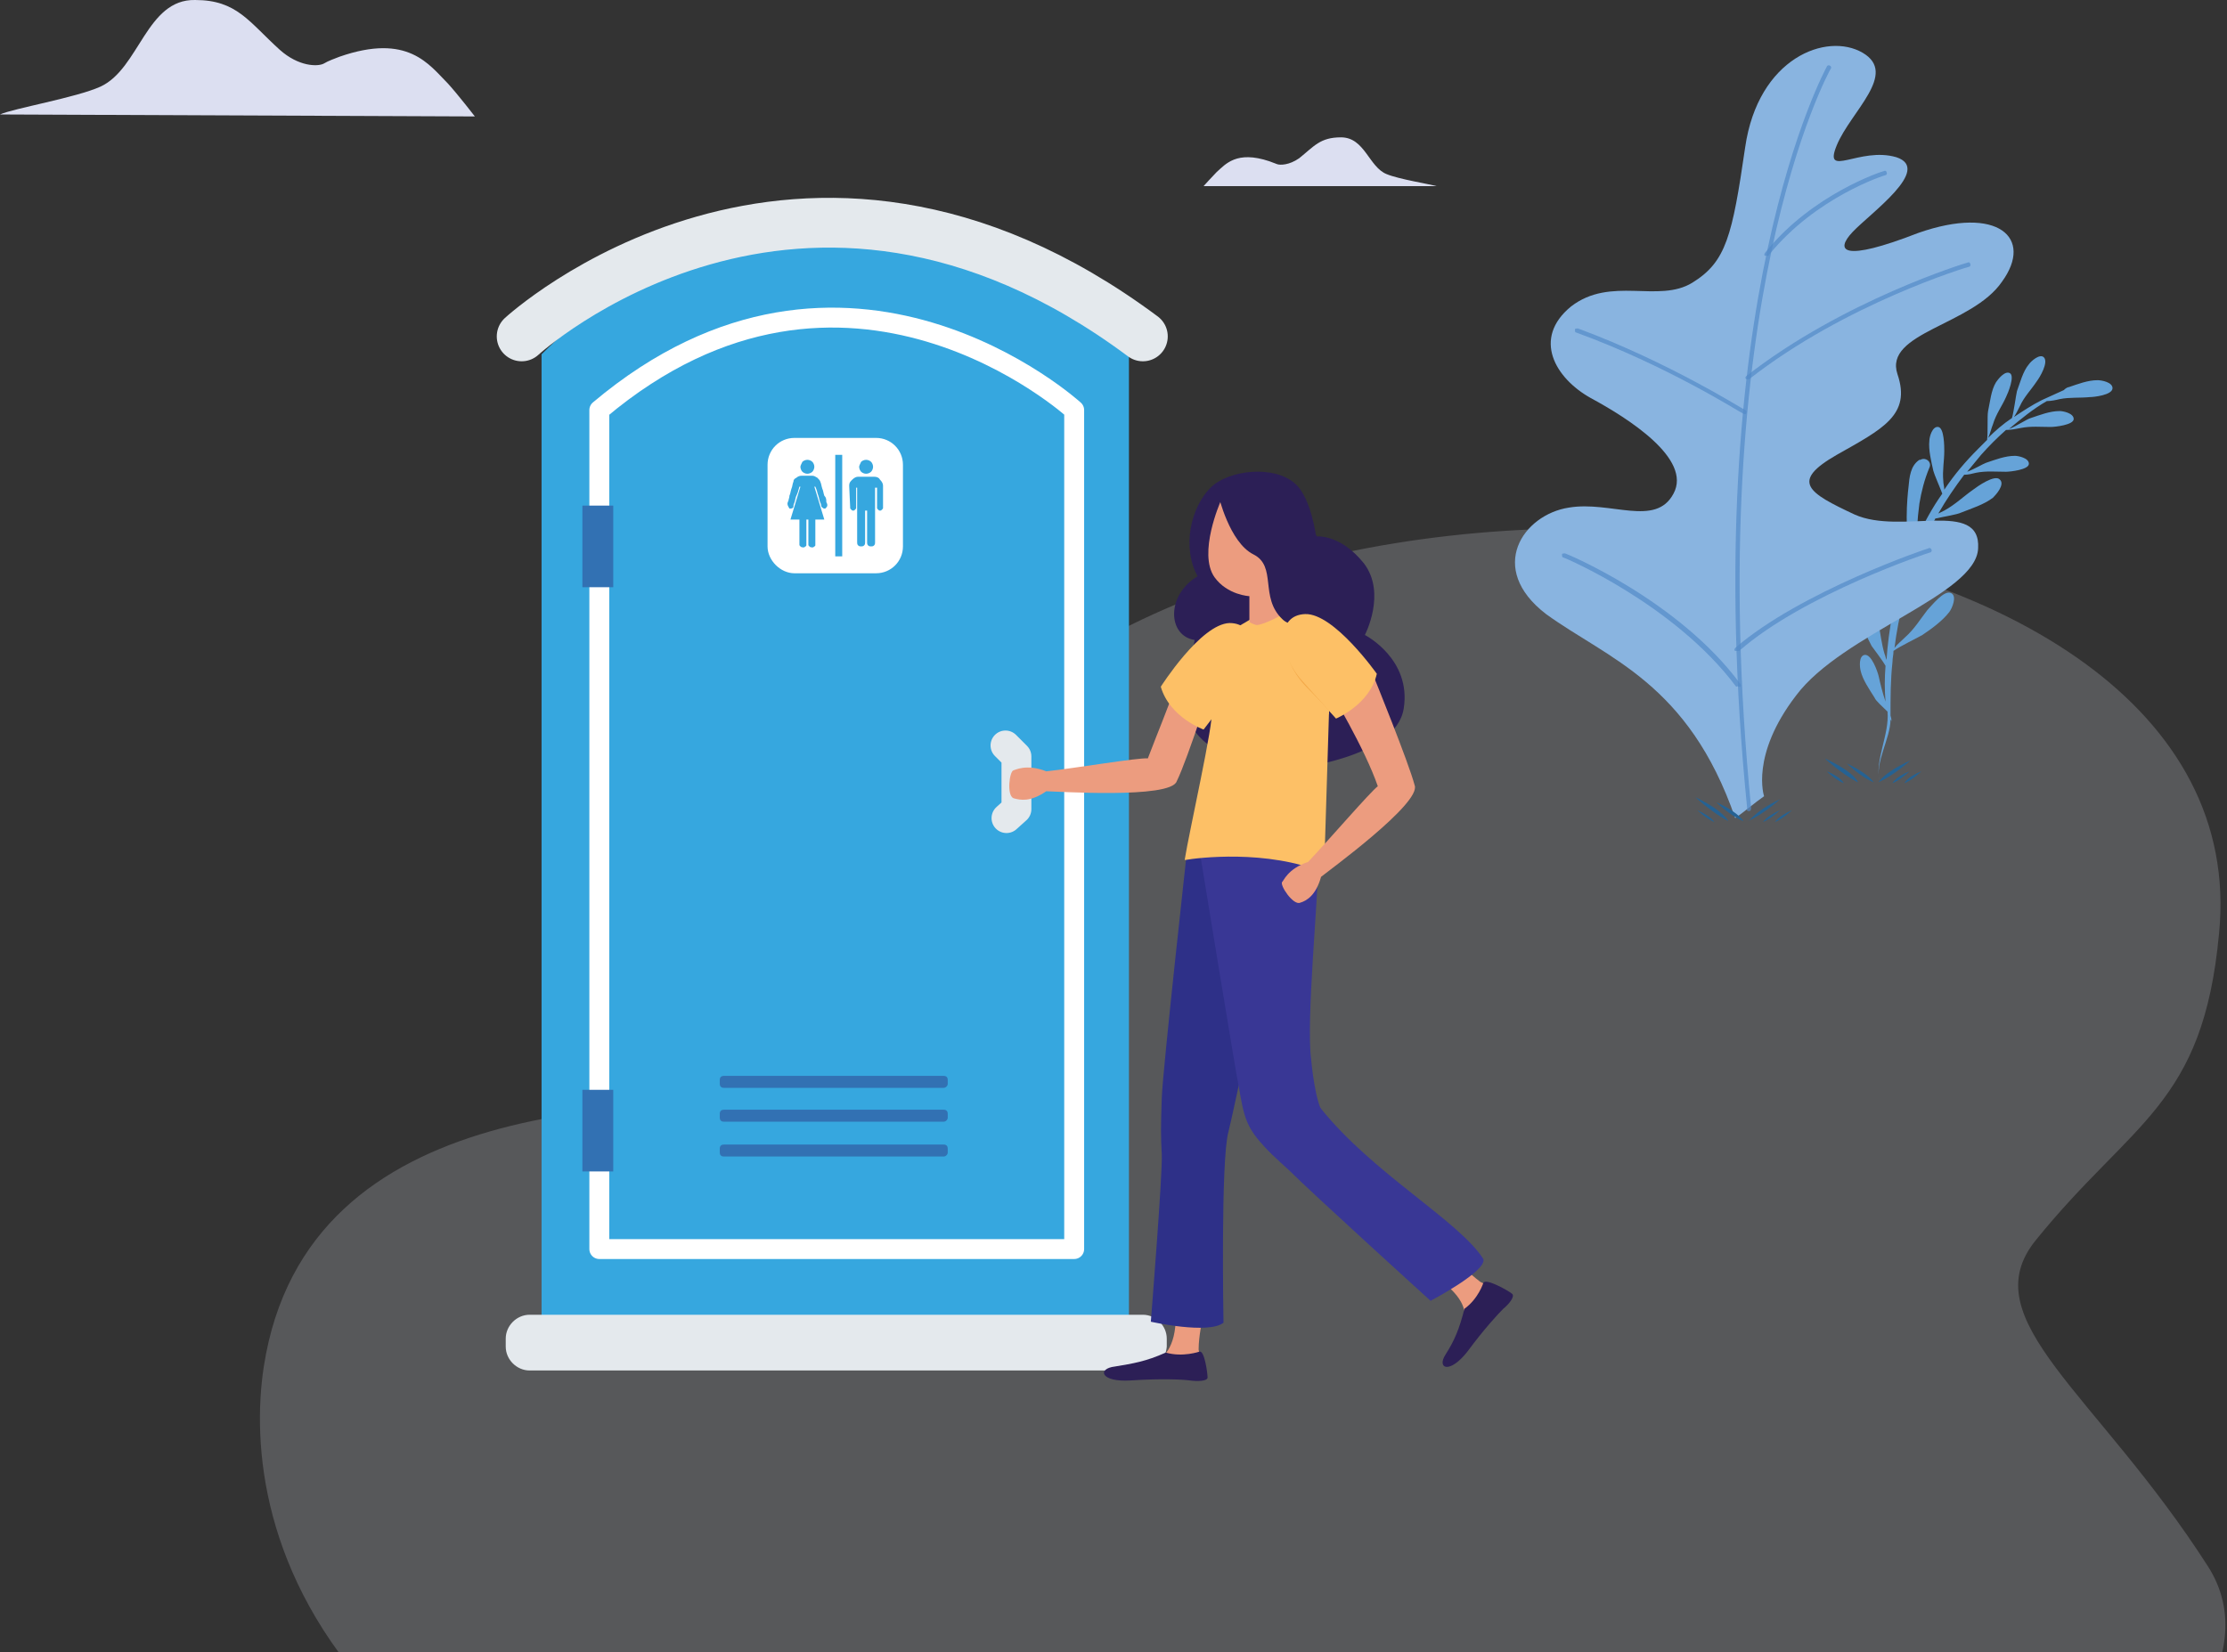 <?xml version="1.0" encoding="utf-8"?>
<!-- Generator: Adobe Illustrator 23.0.3, SVG Export Plug-In . SVG Version: 6.00 Build 0)  -->
<svg version="1.1" id="Layer_1" xmlns="http://www.w3.org/2000/svg" xmlns:xlink="http://www.w3.org/1999/xlink" x="0px" y="0px"
	 viewBox="0 0 223.7 166" style="enable-background:new 0 0 223.7 166;" xml:space="preserve">
<rect x="0" y="0" width="223.7" height="166" fill="#333333" stroke="none"/>
<style type="text/css">
	.st0{fill:none;}
	.st1{opacity:0.2;clip-path:url(#SVGID_2_);}
	.st2{fill:#E8E9F5;}
	.st3{clip-path:url(#SVGID_4_);fill:none;}
	.st4{fill:#DCDFF1;}
	.st5{fill:#36A7DF;}
	.st6{fill:none;stroke:#FFFFFF;stroke-width:2;stroke-linecap:round;stroke-linejoin:round;stroke-miterlimit:10;}
	.st7{fill:none;stroke:#E4E9ED;stroke-width:5;stroke-linecap:round;stroke-miterlimit:10;}
	.st8{fill:#E4E9ED;}
	.st9{fill:#3271B3;}
	.st10{fill:none;stroke:#E4E9ED;stroke-width:3;stroke-linecap:round;stroke-linejoin:round;stroke-miterlimit:10;}
	.st11{fill:#FFFFFF;}
	.st12{fill:#256293;}
	.st13{fill:#66A3D8;}
	.st14{fill:#89B4E0;}
	.st15{opacity:0.7;}
	.st16{fill:#528AC8;}
	.st17{fill:#2C1F56;}
	.st18{fill:#EC9C7F;}
	.st19{fill:#2E3088;}
	.st20{fill:#393795;}
	.st21{fill:#F3A949;}
	.st22{fill:#FDC066;}
	.st23{clip-path:url(#SVGID_6_);}
	.st24{opacity:0.2;}
	.st25{clip-path:url(#SVGID_8_);fill:#DFE1F1;}
	.st26{fill:#3A3F5D;}
	.st27{fill:#ECEDF7;}
	.st28{fill:#9C505F;}
	.st29{fill:none;stroke:#242E66;stroke-width:0.761;stroke-linecap:round;stroke-linejoin:round;stroke-miterlimit:10;}
	.st30{fill:#F26750;}
	.st31{fill:#F8A286;}
	.st32{fill:#244CA0;}
	.st33{fill:#FEC055;}
	.st34{fill:#F68F79;}
	.st35{fill:none;stroke:#CC4634;stroke-miterlimit:10;}
	.st36{fill:#242E66;}
	.st37{fill:none;stroke:#27437B;stroke-width:0.761;stroke-linecap:round;stroke-linejoin:round;stroke-miterlimit:10;}
	.st38{fill:#FDE3C8;}
	.st39{fill:none;stroke:#E29125;stroke-width:0.761;stroke-linecap:round;stroke-linejoin:round;stroke-miterlimit:10;}
	.st40{fill:#D6DAEE;}
</style>
<g>
	<rect x="92.3" y="76.3" class="st0" width="29.8" height="7.6"/>
	<g>
		<defs>
			<rect id="SVGID_1_" y="0" width="223.7" height="166"/>
		</defs>
		<clipPath id="SVGID_2_">
			<use xlink:href="#SVGID_1_"  style="overflow:visible;"/>
		</clipPath>
		<g class="st1">
			<path class="st2" d="M95,76.8c-2.9,3.4-5.4,6.7-2.7,10.2c1.3,1.7,3.7,3.3,6.6,5.9c12.7,11.5-1.3,17.5-17.8,17.7
				c-16.5,0.3-50.3-1-54.6,26.7c-2.4,15.6,3.9,53.2,87.5,61.6c75.3,7.6,119-24,107.8-41.5c-11.2-17.5-23.8-24.8-17.3-32.8
				c9.7-12,16.8-13.5,18.4-30.8C227.4,48.6,127.9,38.3,95,76.8z"/>
			<g>
				<g>
					<defs>
						<path id="SVGID_3_" d="M95,76.8c-2.9,3.4-5.4,6.7-2.7,10.2c1.3,1.7,3.7,3.3,6.6,5.9c12.7,11.5-1.3,17.5-17.8,17.7
							c-16.5,0.3-50.3-1-54.6,26.7c-2.4,15.6,3.9,53.2,87.5,61.6c75.3,7.6,119-24,107.8-41.5c-11.2-17.5-23.8-24.8-17.3-32.8
							c9.7-12,16.8-13.5,18.4-30.8C227.4,48.6,127.9,38.3,95,76.8z"/>
					</defs>
					<clipPath id="SVGID_4_">
						<use xlink:href="#SVGID_3_"  style="overflow:visible;"/>
					</clipPath>
					<path class="st3" d="M89,63.1c0,0,10,29.8,32.5,55.1c11.4,12.8,67.9,40.5,40.2,58.8C30.8,263.7,21,131.3,21,131.3l36-58.6
						L89,63.1z"/>
				</g>
			</g>
		</g>
	</g>
	<rect x="73.9" y="76.3" class="st0" width="30.7" height="7.8"/>
	<path class="st4" d="M47.7,11.7c0,0-1.7-2.2-2.7-3.3c-1.9-1.9-4-5.1-10.9-2.7c-0.5,0.2-1.1,0.4-1.6,0.7C31.9,6.7,30,6.7,28.1,5
		C25,2.2,23.8,0,19.6,0c-4.9-0.1-5.6,6.9-9.5,8.7C7.7,9.8,1.3,10.9,0,11.5L47.7,11.7z"/>
	<path class="st4" d="M120.9,18.7c0,0,0.9-1,1.3-1.4c0.9-0.8,2-2.2,5.3-1.1c0.3,0.1,0.5,0.2,0.8,0.3c0.3,0.1,1.2,0.1,2.2-0.6
		c1.5-1.2,2.1-2.1,4.2-2.1c2.4,0,2.8,3,4.6,3.7c1.2,0.5,4.3,1,5,1.2L120.9,18.7z"/>
	<rect x="86.4" y="74.9" class="st0" width="29.8" height="7.6"/>
	<path class="st5" d="M54.4,35.6V133h59V35.6C113.4,35.6,85.1,5,54.4,35.6z"/>
	<path class="st6" d="M60.2,41.2v84.3h47.7V41.2C107.9,41.2,85,20.3,60.2,41.2z"/>
	<path class="st7" d="M52.4,33.8c0,0,27.9-25.7,62.4,0"/>
	<path class="st8" d="M114.8,137.7H53.2c-1.3,0-2.4-1.1-2.4-2.4v-0.8c0-1.3,1.1-2.4,2.4-2.4h61.6c1.3,0,2.4,1.1,2.4,2.4v0.8
		C117.1,136.6,116.1,137.7,114.8,137.7z"/>
	<rect x="58.5" y="50.8" class="st9" width="3.1" height="8.2"/>
	<path class="st9" d="M94.8,109.3H72.7c-0.3,0-0.4-0.2-0.4-0.4v-0.4c0-0.3,0.2-0.4,0.4-0.4h22.1c0.3,0,0.4,0.2,0.4,0.4v0.4
		C95.2,109.1,95,109.3,94.8,109.3z"/>
	<path class="st9" d="M94.8,112.7H72.7c-0.3,0-0.4-0.2-0.4-0.4v-0.4c0-0.3,0.2-0.4,0.4-0.4h22.1c0.3,0,0.4,0.2,0.4,0.4v0.4
		C95.2,112.5,95,112.7,94.8,112.7z"/>
	<path class="st9" d="M94.8,116.2H72.7c-0.3,0-0.4-0.2-0.4-0.4v-0.4c0-0.3,0.2-0.4,0.4-0.4h22.1c0.3,0,0.4,0.2,0.4,0.4v0.4
		C95.2,116,95,116.2,94.8,116.2z"/>
	<rect x="58.5" y="109.5" class="st9" width="3.1" height="8.2"/>
	<polyline class="st10" points="101,74.9 102.1,76 102.1,81.3 101.1,82.2 	"/>
	<g>
		<path class="st11" d="M79.8,57.6H88c1.5,0,2.7-1.2,2.7-2.7v-8.2c0-1.5-1.2-2.7-2.7-2.7h-8.2c-1.5,0-2.7,1.2-2.7,2.7v8.2
			C77.1,56.3,78.4,57.6,79.8,57.6L79.8,57.6z M86.5,46.4c0.1-0.1,0.3-0.2,0.5-0.2c0.2,0,0.4,0.1,0.5,0.2c0.1,0.1,0.2,0.3,0.2,0.5
			c0,0.2-0.1,0.4-0.2,0.5c-0.1,0.1-0.3,0.2-0.5,0.2c-0.2,0-0.4-0.1-0.5-0.2c-0.1-0.1-0.2-0.3-0.2-0.5C86.3,46.8,86.4,46.6,86.5,46.4
			L86.5,46.4z M85.3,48.8c0-0.3,0.1-0.4,0.3-0.6c0.2-0.2,0.4-0.3,0.6-0.3h1.6c0.3,0,0.5,0.1,0.6,0.3c0.2,0.2,0.3,0.4,0.3,0.6V51
			c0,0.1,0,0.1-0.1,0.2c-0.1,0.1-0.1,0.1-0.2,0.1c-0.1,0-0.1,0-0.2-0.1c-0.1-0.1-0.1-0.1-0.1-0.2v-2h-0.2v5.5c0,0.1,0,0.2-0.1,0.3
			c-0.1,0.1-0.2,0.1-0.3,0.1c-0.1,0-0.2,0-0.3-0.1c-0.1-0.1-0.1-0.2-0.1-0.3v-3.2h-0.2v3.2c0,0.1,0,0.2-0.1,0.3
			c-0.1,0.1-0.2,0.1-0.3,0.1c-0.1,0-0.2,0-0.3-0.1c-0.1-0.1-0.1-0.2-0.1-0.3V49h-0.1v2c0,0.1,0,0.1-0.1,0.2
			c-0.1,0.1-0.1,0.1-0.2,0.1c-0.1,0-0.1,0-0.2-0.1c-0.1-0.1-0.1-0.1-0.1-0.2L85.3,48.8L85.3,48.8z M83.9,45.7h0.7v10.2h-0.7V45.7z
			 M80.6,46.4c0.1-0.1,0.3-0.2,0.5-0.2c0.2,0,0.4,0.1,0.5,0.2c0.1,0.1,0.2,0.3,0.2,0.5c0,0.2-0.1,0.4-0.2,0.5
			c-0.1,0.1-0.3,0.2-0.5,0.2c-0.2,0-0.4-0.1-0.5-0.2c-0.1-0.1-0.2-0.3-0.2-0.5C80.4,46.8,80.5,46.6,80.6,46.4L80.6,46.4z M79.1,50.6
			c0,0,0-0.1,0.1-0.3c0-0.1,0.1-0.3,0.1-0.5c0.1-0.2,0.1-0.4,0.2-0.7c0.1-0.2,0.1-0.5,0.2-0.7c0-0.2,0.1-0.3,0.3-0.4
			c0.1-0.1,0.3-0.2,0.5-0.2h1.1c0.2,0,0.3,0.1,0.5,0.2c0.1,0.1,0.3,0.3,0.3,0.4c0.1,0.2,0.1,0.4,0.2,0.7c0.1,0.2,0.1,0.4,0.2,0.7
			C83,50,83,50.2,83,50.4c0,0.1,0.1,0.2,0.1,0.3v0.1c0,0.1-0.1,0.2-0.2,0.3l-0.1,0c-0.1,0-0.2-0.1-0.3-0.2c0,0,0-0.2-0.1-0.4
			c-0.1-0.2-0.1-0.4-0.2-0.7c-0.1-0.2-0.1-0.5-0.3-0.9h-0.1l1,3.3h-0.9v2.5c0,0.1,0,0.2-0.1,0.2c-0.1,0.1-0.1,0.1-0.2,0.1
			c-0.1,0-0.2,0-0.3-0.1s-0.1-0.1-0.1-0.2v-2.5H81v2.5c0,0.1,0,0.2-0.1,0.2c-0.1,0.1-0.1,0.1-0.2,0.1c-0.1,0-0.2,0-0.3-0.1
			c-0.1-0.1-0.1-0.1-0.1-0.2v-2.5h-0.9l1-3.3h-0.1c-0.1,0.4-0.2,0.7-0.3,0.9c-0.1,0.2-0.1,0.4-0.2,0.7c-0.1,0.2-0.1,0.3-0.1,0.4
			c0,0.1-0.1,0.2-0.3,0.2l-0.1,0C79.2,50.9,79.1,50.8,79.1,50.6C79.1,50.7,79.1,50.7,79.1,50.6L79.1,50.6z"/>
	</g>
	<g>
		<g>
			<g>
				<path class="st12" d="M183.5,77.5c0,0,0.8,0.8,1.7,1.2C185.2,78.7,185,78.1,183.5,77.5z"/>
				<path class="st12" d="M183.3,76.2c0,0,1.6,1.5,3.3,2.4C186.7,78.6,186.3,77.6,183.3,76.2z"/>
				<path class="st12" d="M185.5,76.7c0,0,1.3,1.3,2.7,1.9C188.2,78.6,187.8,77.8,185.5,76.7z"/>
				<path class="st12" d="M191.9,76.4c0,0-1.5,1.4-3.2,2.2C188.7,78.6,189.1,77.7,191.9,76.4z"/>
				<path class="st12" d="M191.8,77.5c0,0-0.8,0.8-1.7,1.2C190.1,78.7,190.3,78.1,191.8,77.5z"/>
			</g>
			<path class="st12" d="M193,77.5c0,0-0.8,0.8-1.7,1.2C191.3,78.7,191.5,78.1,193,77.5z"/>
		</g>
		<path class="st13" d="M189.9,72.3c0.1,0.1,0.1,0.2,0.1,0.3c0-0.2,0-0.4-0.1-0.7c0-1.8,0-3.6,0.2-5.4c0-0.4,0.1-0.7,0.1-1.1
			c0.7-0.5,2.4-1.3,2.9-1.6c0.9-0.6,2-1.4,2.7-2.3c0.3-0.4,0.8-1.6,0.2-1.9c-0.7-0.4-2,1.3-2.4,1.7c-0.7,0.9-1.3,1.9-2.2,2.7
			c-0.4,0.4-0.8,0.7-1.1,1.1c0.2-1.6,0.5-3.2,0.9-4.7c0.6-0.5,2.5-1.3,2.9-1.6c0.9-0.6,2-1.4,2.7-2.3c0.3-0.4,0.8-1.6,0.2-1.9
			c-0.7-0.4-2,1.3-2.4,1.7c-0.7,0.9-1.3,1.9-2.2,2.7c-0.4,0.4-0.8,0.7-1.1,1.1c0.4-1.6,1-3.3,1.6-4.8c0.4-1.1,1-2.1,1.5-3.2
			c0.9-0.2,2.2-0.4,2.6-0.6c1-0.4,2.3-0.8,3.2-1.5c0.3-0.3,1.2-1.3,0.7-1.8c-0.5-0.6-2.3,0.7-2.7,1c-1,0.7-1.8,1.5-2.9,2.1
			c-0.2,0.1-0.4,0.2-0.6,0.3c0.8-1.4,1.7-2.7,2.6-3.9c0.4,0,0.8-0.1,1.2-0.2c1-0.2,2-0.1,3-0.1c0.4,0,2.3-0.2,2.3-0.8
			c0-0.6-1.1-0.8-1.4-0.8c-1,0-2,0.4-2.9,0.7c-0.3,0.1-1.1,0.6-1.9,0.9c0.5-0.6,0.9-1.1,1.4-1.7c0.8-0.9,1.6-1.7,2.5-2.5
			c0.5,0,1-0.1,1.5-0.2c1-0.2,2-0.1,3-0.1c0.4,0,2.3-0.2,2.3-0.8c0-0.6-1.1-0.8-1.4-0.8c-1,0-2,0.4-2.9,0.7
			c-0.4,0.1-1.4,0.8-2.2,1.1c1.2-1,2.4-2,3.8-2.8c0.4,0,0.9-0.1,1.3-0.2c1-0.2,2-0.1,3-0.2c0.4,0,2.3-0.2,2.3-0.9
			c0-0.6-1.1-0.8-1.5-0.8c-1,0-2,0.4-2.9,0.7c-0.1,0-0.3,0.1-0.5,0.3c-0.7,0.3-1.5,0.7-2.2,1c0,0,0,0-0.1,0c0,0,0,0,0.1,0
			c-1,0.5-1.9,1.1-2.8,1.7c0.2-0.3,0.4-0.7,0.6-1.1c0.4-0.9,1.1-1.6,1.7-2.5c0.3-0.4,1.2-1.9,0.7-2.4c-0.4-0.4-1.3,0.4-1.5,0.7
			c-0.6,0.7-0.9,1.9-1.2,2.7c-0.1,0.4-0.3,2-0.5,2.7c-0.9,0.6-1.7,1.3-2.4,2c0.2-0.4,0.3-0.9,0.5-1.4c0.3-1,0.9-1.8,1.3-2.7
			c0.2-0.4,0.9-2.1,0.4-2.4c-0.5-0.3-1.2,0.6-1.4,0.9c-0.5,0.8-0.6,2-0.8,2.9c-0.1,0.5,0,2.2-0.1,2.9c-0.3,0.3-0.6,0.6-0.9,0.9
			c-1.3,1.3-2.4,2.6-3.4,4.1c0-0.3-0.1-0.6-0.1-0.9c-0.1-1,0.1-2,0.1-3c0-0.4,0-2.3-0.6-2.4c-0.6-0.1-0.9,1-0.9,1.4
			c-0.1,0.9,0.2,2.1,0.4,3c0.1,0.4,0.6,1.5,0.9,2.3c-1,1.4-1.8,2.9-2.5,4.4c0-0.3,0-0.7,0-1c0-0.8,0.1-1.6,0.2-2.4
			c0.2-1.2,0.5-2.4,1-3.6c0.3-0.6-0.4-1.1-0.9-0.8c0,0,0,0-0.1,0c-0.9,0.6-1,1.7-1.1,2.8c-0.1,0.8-0.5,5,0.4,6
			c-0.7,1.8-1.3,3.7-1.8,5.6c-0.1-1,0.1-1.9,0.1-2.9c0-0.4,0-2.3-0.6-2.4c-0.6-0.1-0.9,1-0.9,1.4c-0.1,0.9,0.2,2.1,0.4,3
			c0.1,0.3,0.5,1.3,0.8,2c-0.3,1.5-0.5,3.1-0.6,4.6c-0.1-0.2-0.1-0.4-0.2-0.6c-0.3-1-0.4-2-0.6-3c-0.1-0.4-0.6-2.2-1.2-2.2
			c-0.6,0-0.6,1.1-0.6,1.6c0.1,0.9,0.7,2,1.1,2.8c0.2,0.3,1,1.3,1.4,2c-0.1,1.2-0.1,2.4,0,3.6c-0.3-0.9-0.5-1.7-0.7-2.6
			c-0.1-0.4-0.7-2.2-1.4-2.1c-0.6,0.1-0.5,1.2-0.4,1.6c0.2,0.9,0.9,1.9,1.4,2.7c0.1,0.3,0.8,0.9,1.3,1.4c0.2,2.3-1.3,4.9-0.8,7
			C188.3,76.6,189.9,74.2,189.9,72.3z"/>
	</g>
	<g>
		<path class="st14" d="M177.2,80c0,0-1.4-4.1,3.2-10.1c4.7-6.3,18.1-10.1,18.3-14.8c0.3-5-7.7-1.3-12.4-3.4c-4.7-2.2-6.5-3.3-1.8-6
			c4.6-2.6,7.5-4,6.1-8.1c-1.4-4.2,7.5-4.9,10.5-9.3c3.2-4.4-0.4-7.7-8.4-4.9c-7.7,3-8.4,1.8-6.6-0.1c1.8-1.9,8-6.3,4.4-7.5
			c-3.7-1.1-7.4,2.2-6-1.2c1.4-3.4,6.2-7.2,2.6-9.3c-3.6-2.1-10.5,0.5-11.8,9.5c-1.3,8.9-1.9,11.5-5.3,13.6
			c-3.4,2.1-8.2-0.7-12.2,2.4c-3.9,3.2-1.6,7.2,2,9.2c3.7,2,10.2,6.1,8.3,9.6c-1.8,3.4-6.3,0.7-10.5,1.4c-4.6,0.7-8.3,6.1-2.3,10.7
			c6.2,4.5,14.3,6.9,19,20.5C175.3,81.5,176.2,80.7,177.2,80z"/>
		<g>
			<g class="st15">
				<path class="st16" d="M175.7,81.5c0.1,0,0.2-0.1,0.2-0.3c-5-50.6,7.8-74,8-74.3c0.1-0.1,0-0.3-0.1-0.3c-0.1-0.1-0.3,0-0.3,0.1
					c-0.1,0.2-13.1,23.8-8,74.5C175.4,81.4,175.5,81.5,175.7,81.5C175.6,81.5,175.7,81.5,175.7,81.5z"/>
			</g>
			<g class="st15">
				<path class="st16" d="M177.6,25.7c0,0,0.1,0,0.1-0.1c4.7-5.8,11.6-8,11.7-8c0.1,0,0.2-0.2,0.1-0.3c0-0.1-0.1-0.2-0.3-0.1
					c-0.1,0-7.2,2.3-11.9,8.2c-0.1,0.1-0.1,0.3,0,0.3C177.5,25.7,177.5,25.7,177.6,25.7z"/>
			</g>
			<g class="st15">
				<path class="st16" d="M175.3,41.6c0.1,0,0.1,0,0.1-0.1c0.1-0.1,0-0.3-0.1-0.3c-0.1,0-7.6-4.8-16.8-8.2c-0.1,0-0.3,0-0.3,0.1
					c0,0.1,0,0.3,0.1,0.3c9.1,3.3,16.6,8.1,16.7,8.1C175.1,41.6,175.2,41.6,175.3,41.6z"/>
			</g>
			<g class="st15">
				<path class="st16" d="M175.6,38.1c0,0,0.1,0,0.1,0c9.7-7.6,22-11.3,22.1-11.3c0.1,0,0.2-0.2,0.1-0.3c0-0.1-0.1-0.2-0.3-0.1
					c-0.1,0-12.5,3.8-22.2,11.4c-0.1,0.1-0.1,0.2,0,0.3C175.4,38.1,175.5,38.1,175.6,38.1z"/>
			</g>
			<g class="st15">
				<path class="st16" d="M174.6,65.4c0,0,0.1,0,0.1,0c6.5-5.7,19.1-9.9,19.2-9.9c0.1,0,0.2-0.2,0.1-0.3c0-0.1-0.2-0.2-0.3-0.1
					c-0.1,0-12.8,4.3-19.4,10c-0.1,0.1-0.1,0.3,0,0.3C174.4,65.4,174.5,65.4,174.6,65.4z"/>
			</g>
			<g class="st15">
				<path class="st16" d="M174.7,69c0,0,0.1,0,0.1,0c0.1-0.1,0.1-0.2,0-0.3c-6.2-8.4-17.5-13.1-17.6-13.1c-0.1,0-0.3,0-0.3,0.1
					c0,0.1,0,0.3,0.1,0.3c0.1,0,11.2,4.7,17.4,13C174.6,68.9,174.6,69,174.7,69z"/>
			</g>
		</g>
		<g>
			<g>
				<path class="st12" d="M170.5,81.4c0,0,0.8,0.8,1.7,1.2C172.2,82.6,172,82.1,170.5,81.4z"/>
				<path class="st12" d="M170.3,80.1c0,0,1.6,1.5,3.3,2.4C173.6,82.5,173.2,81.5,170.3,80.1z"/>
				<path class="st12" d="M172.4,80.6c0,0,1.3,1.3,2.7,1.9C175.2,82.6,174.8,81.7,172.4,80.6z"/>
				<path class="st12" d="M178.8,80.3c0,0-1.5,1.4-3.2,2.2C175.7,82.6,176.1,81.6,178.8,80.3z"/>
				<path class="st12" d="M178.8,81.4c0,0-0.8,0.8-1.7,1.2C177.1,82.6,177.3,82.1,178.8,81.4z"/>
			</g>
			<path class="st12" d="M180,81.4c0,0-0.8,0.8-1.7,1.2C178.3,82.6,178.5,82.1,180,81.4z"/>
		</g>
	</g>
	<g>
		<path class="st17" d="M132.2,53.9c0,0-0.5-3.9-2.1-5.3c-2.1-1.9-6.7-1.4-8.5,0.4c-2,2-2.9,6-1.3,8.9c-3.2,1.9-3,6-0.3,6.4l-0.9,5
			c-0.6,3.1,1.6,6,4.9,6.7l6,1.2c0,0,10.2-1,11-6c0.8-5-3.9-7.4-3.9-7.4s2.2-4.2-0.1-7.2C134.6,53.6,132.2,53.9,132.2,53.9z"/>
		<path class="st18" d="M120.8,132.5c0,0-0.4,1.7-0.4,3.1c0.2,0.9,0,1.2,0,1.2l-3.9-0.3c0,0,1.7-0.8,1.6-4.5
			C118,128.3,120.8,132.5,120.8,132.5z"/>
		<path class="st17" d="M120.5,135.8c0,0-1.7,0.6-3.4,0.1c-2,0.9-3.3,1.1-5.1,1.4c-1.8,0.2-1.5,1.6,1.6,1.4c3-0.2,5.2-0.1,5.9,0
			s1.8,0.1,1.8-0.3C121.3,138,121,135.7,120.5,135.8z"/>
		<path class="st19" d="M119.3,84.9c0,0-2.5,22.5-2.6,25.4s-0.1,3.9,0,5.7c0.1,1.8-1.1,16.8-1.1,16.8s5.8,1.3,7.3,0.1
			c0,0-0.3-16.4,0.5-19.2c0.7-2.8,3.6-17,3.6-17l-3.3-14.5L119.3,84.9z"/>
		<path class="st20" d="M131.7,106.4c0,0,0.4,4.8,1.4,5.7c0.6,1.4,0.6,1.4-0.3,2c-1.4,0.9-4.3,2.6-5,1.9c-2.7-2.6-2.8-3.6-3.4-7
			c-0.2-0.8-3.9-23.5-3.9-23.5s11.8-1.6,11.9,1.6C132.4,90.3,131.2,102.6,131.7,106.4z"/>
		<g>
			<path class="st18" d="M146.3,126.6c0,0,1.2,1.3,2.4,2.2c0.9,0.4,1,0.7,1,0.7l-2.6,2.7c0,0,0.4-1.7-2.9-3.9
				C141,126.2,146.3,126.6,146.3,126.6z"/>
			<path class="st17" d="M149,128.9c0,0-0.5,1.6-1.9,2.6c-0.5,2-1,3.2-1.9,4.6c-0.9,1.4,0.4,2,2.2-0.3c1.7-2.3,3.1-3.8,3.6-4.3
				c0.5-0.4,1.2-1.2,0.9-1.5C151.4,129.6,149.2,128.4,149,128.9z"/>
		</g>
		<path class="st20" d="M132.7,111.4c5.2,6.5,13.9,11.3,16.3,15.1c0.4,1.2-5.3,4.2-5.3,4.2s-11.9-10.8-14.3-13.2
			c-1-0.9-1.9-1.7-2.6-2.6C129.2,114.1,131.3,109.5,132.7,111.4z"/>
		<path class="st21" d="M130.9,69.1c1.2,1.2,2,2.1,2.6,2.7l0-0.6c0,0,0-5.6-1.8-8.7c-0.3-0.1-0.6-0.1-0.9-0.1
			C128.1,62.6,128.2,66.4,130.9,69.1z"/>
		<path class="st21" d="M117,69.1c0,0,2.5-0.1,2.8-0.6c0.3-0.5,1.3-2.6,2.8-3.3c0,0-2.2,2.1-1.9,3.9H117z"/>
		<path class="st18" d="M105.1,77.5c2.8-0.3,9.3-1.4,10.2-1.3c1.3-3.4,1.3-3.2,4-10.4l2.8,1.7c0,0-2.8,8.8-3.9,11
			c-0.6,1.8-12.3,1-13.1,1c-1.6,1.1-2.6,0.9-3.3,0.7c-0.7-0.3-0.4-2.7,0-2.8C101.9,77.4,103.1,76.7,105.1,77.5z"/>
		<path class="st22" d="M116.6,69c0,0,4-6.3,6.9-6.4c2.9,0,3,3.8,0.6,6.7s-3.2,4-3.2,4S117.5,72.1,116.6,69z"/>
		<path class="st22" d="M121.7,71.5c0.3,0.8-2.3,12.3-2.7,14.9c0,0,0,0,0.1,0c1.1-0.2,8.2-1.1,13.9,1.3l0.5-16.2l0-0.6
			c0,0,0-0.6,0-1.6l0,0c-0.1-1.9-0.5-5.2-1.7-7.3c-0.6-1.1-1.5-0.3-2.6-0.4c-3.6-0.4-3.9,1.5-7.2,2.3l2.4,2.5c0,0-6.8,1.2-7.4,2.4
			h3.7C120.7,68.9,121.3,70.7,121.7,71.5z"/>
		<path class="st18" d="M131.4,86.6c1.9-2,6.3-7.1,7-7.6c-1.3-3.8-4.8-9.6-4.8-9.6L138,68c0,0,3.5,8.6,4.1,10.9
			c0.7,1.8-8.8,8.7-9.4,9.2c-0.5,1.8-1.4,2.4-2.1,2.6c-0.7,0.3-2.1-1.8-1.8-2.1C128.9,88.6,129.3,87.3,131.4,86.6z"/>
		<path class="st18" d="M122.6,50.4c0,0-2.3,5.2-0.6,7.6c1.3,1.8,3.5,1.9,3.5,1.9v2.6c0,0,0.3,0.2,0.7,0.3c0.8,0,2.9-1.2,2.9-1.2
			V51.3L122.6,50.4z"/>
		<path class="st17" d="M122.4,49.8c0,0,1.1,4.7,3.5,5.9c2.4,1.2,0.6,4.3,2.9,6.5c0.7,0.7,1.7,0.6,2.5,0.3c1.1-0.3,2.4-0.1,3.2,0.7
			c0.1,0.1,0.1,0.1,0.2,0.3c3-2-4.6-13.1-4.6-13.1L122.4,49.8z"/>
		<path class="st21" d="M131.3,69.1c1.2,1.2,2,2.1,2.6,2.7l0-0.6c0,0,0-5.6-1.8-8.7c-0.3-0.1-0.6-0.1-0.9-0.1
			C128.4,62.6,128.6,66.4,131.3,69.1z"/>
		<path class="st22" d="M138.3,67.7c0,0-4.3-6.1-7.2-6c-2.9,0.1-2.8,3.9-0.3,6.7s3.4,3.8,3.4,3.8S137.6,70.8,138.3,67.7z"/>
	</g>
</g>
</svg>
